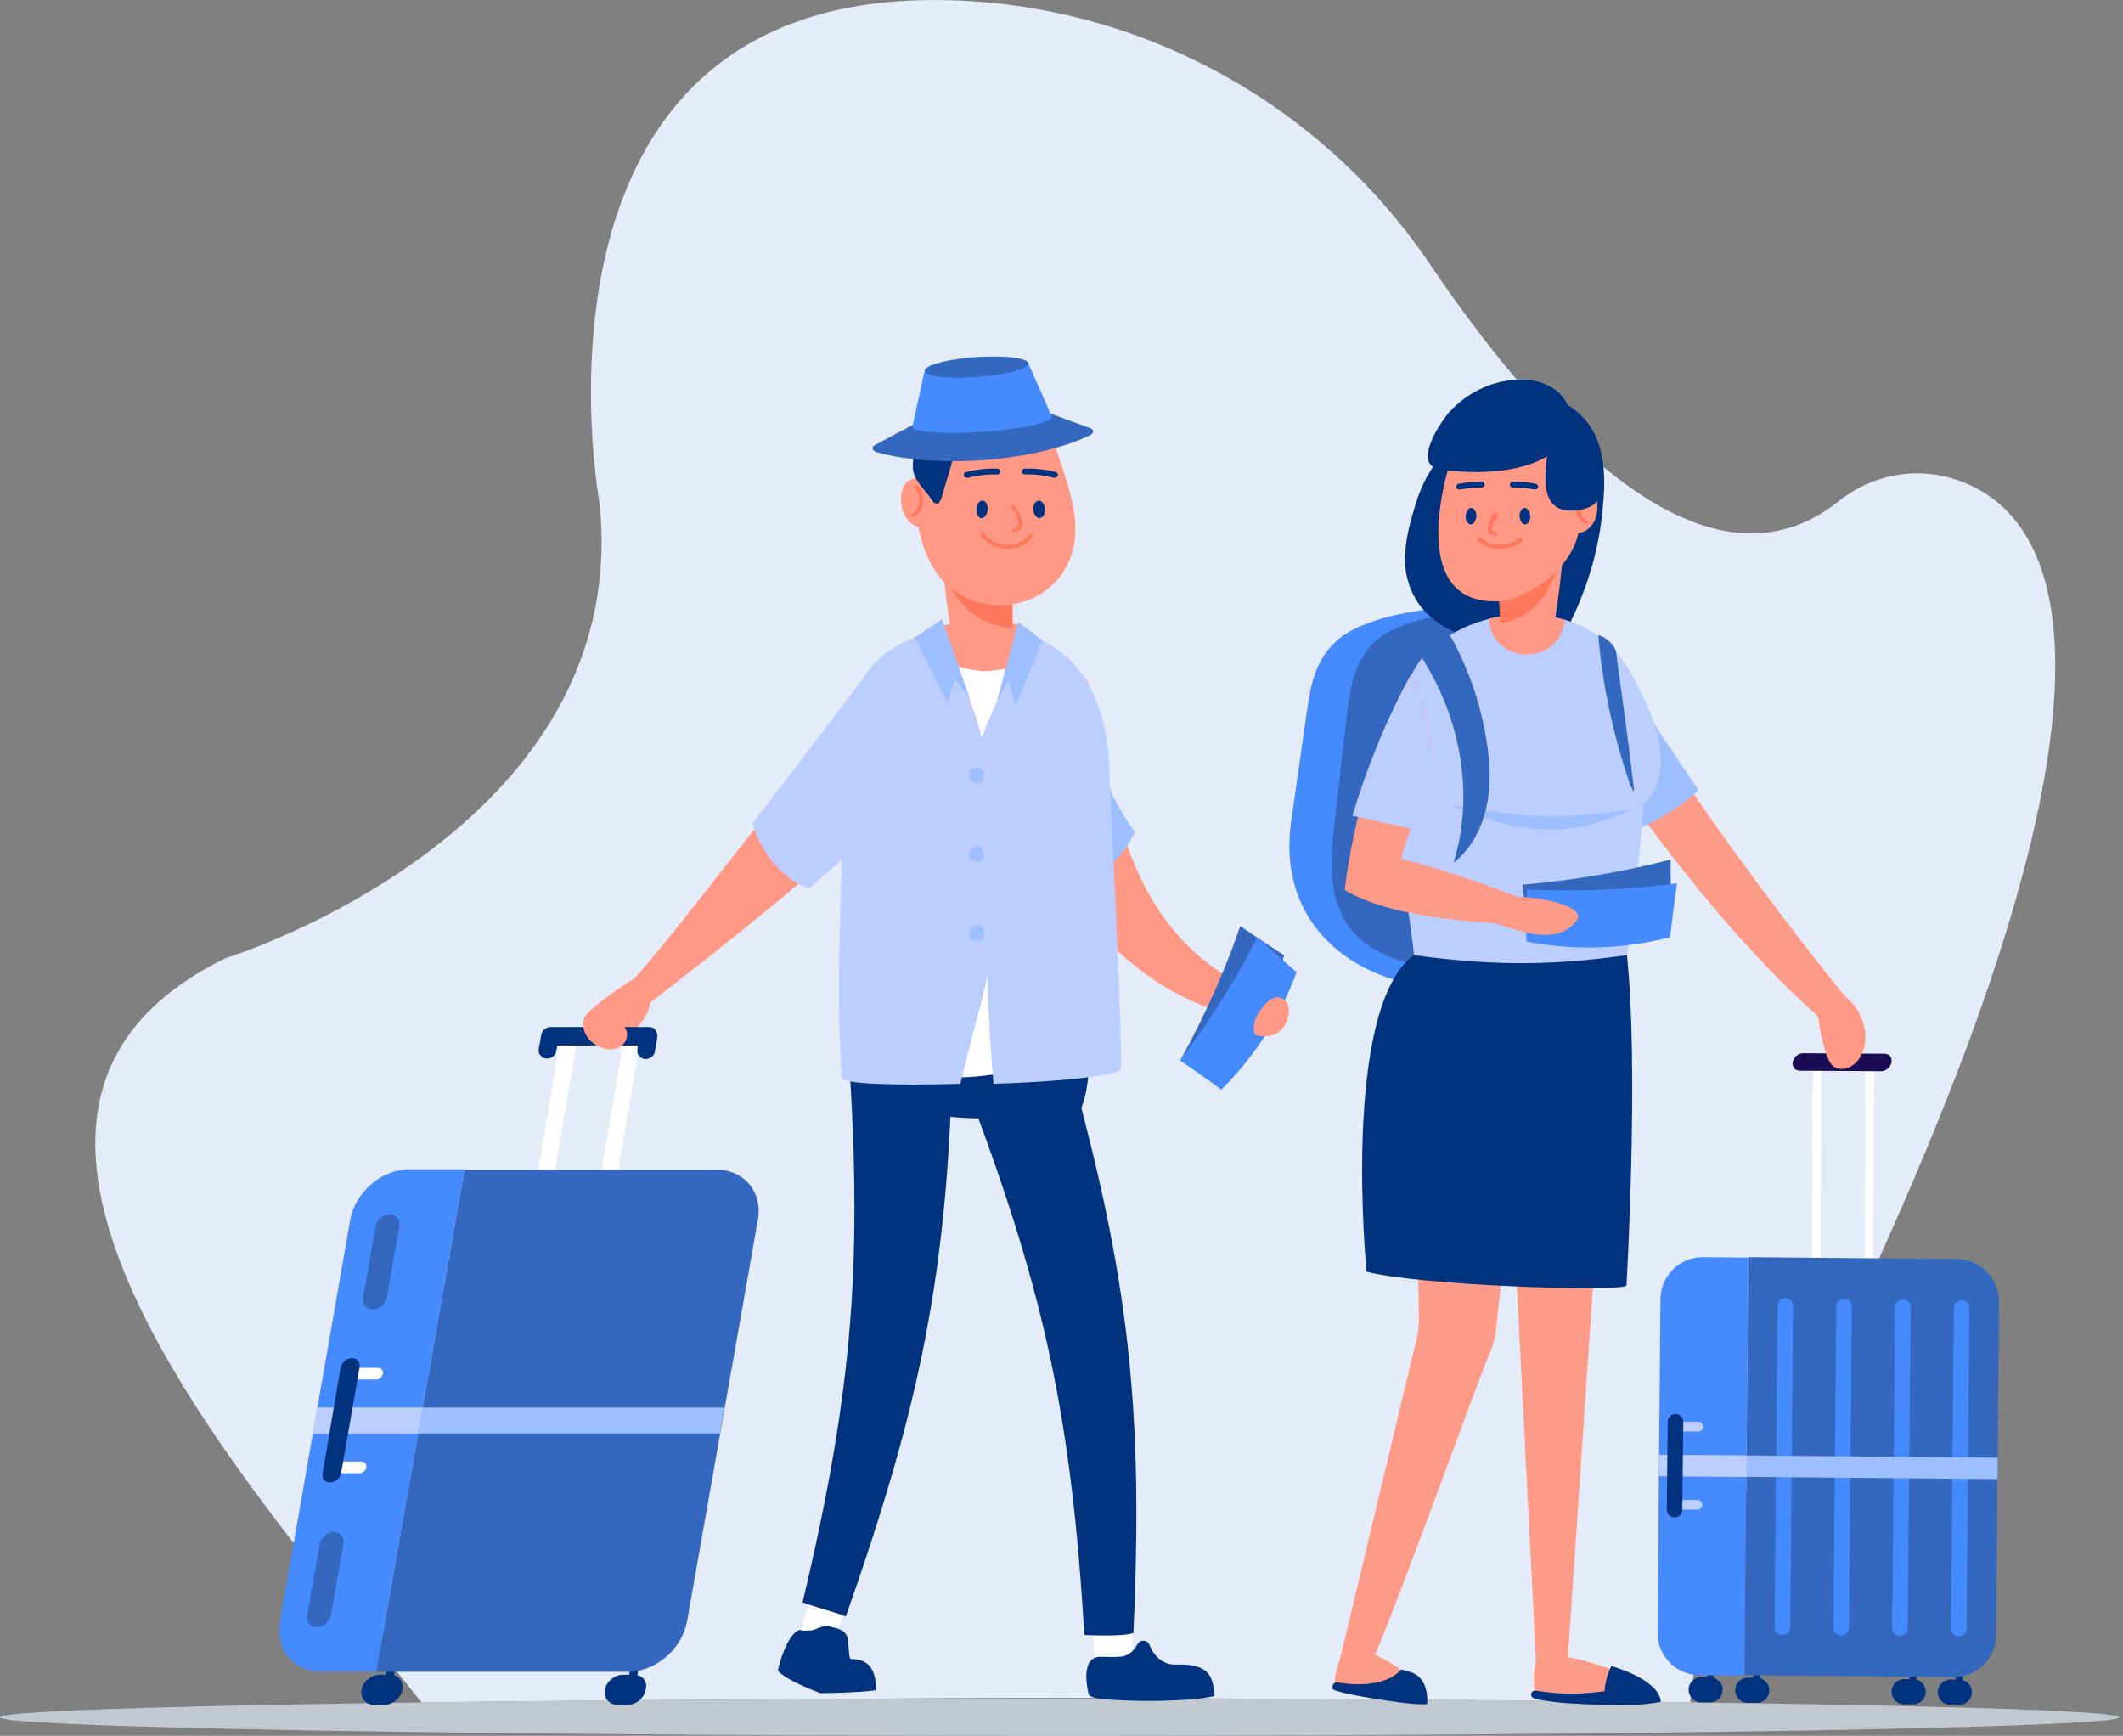 <svg width="137" height="112" viewBox="0 0 137 112" fill="none" xmlns="http://www.w3.org/2000/svg">
<rect x="0" y="0" width="137" height="112" fill="#808080" stroke="none"/>
<path d="M136.743 110.803C136.743 111.465 106.133 112.002 68.371 112.002C47.067 112.002 28.035 111.829 15.496 111.561C12.608 111.498 10.063 111.432 7.918 111.362C6.505 111.316 5.262 111.266 4.203 111.217C1.485 111.088 0 110.949 0 110.803C0 110.617 2.41 110.442 6.711 110.283C8.474 110.22 10.551 110.157 12.912 110.101C16.922 110.005 21.746 109.919 27.205 109.846C34.904 109.743 43.868 109.67 53.614 109.63C53.618 109.63 53.624 109.63 53.628 109.63C58.376 109.611 63.309 109.604 68.368 109.604C73.437 109.604 78.379 109.614 83.138 109.63C92.685 109.667 101.483 109.74 109.074 109.839C112.674 109.885 116.004 109.938 119.013 109.998C130.028 110.21 136.743 110.492 136.743 110.803Z" fill="#C2C8D0"/>
<path d="M120.312 83.266C120.312 83.266 117.296 87.313 114.281 92.867C111.629 97.751 109.597 104.292 109.074 109.836C101.483 109.736 92.685 109.667 83.138 109.627C78.478 109.581 73.516 109.554 68.369 109.554C63.234 109.554 58.282 109.581 53.628 109.627C53.622 109.627 53.618 109.627 53.615 109.627C43.869 109.663 34.904 109.74 27.205 109.842C15.938 95.774 -5.89 71.752 14.587 61.813C14.587 61.813 16.102 61.346 18.375 60.343C24.978 57.425 37.978 49.974 38.783 36.291C38.855 35.075 38.829 33.807 38.695 32.492C38.695 32.492 38.564 31.797 38.43 30.604C38.286 29.323 38.136 27.468 38.136 25.296C38.136 15.507 41.197 -0.717 61.625 0.025C73.997 0.475 85.392 6.85 92.28 17.053C99.037 27.061 109.84 39.374 118.641 32.346C120.672 30.724 123.357 30.121 125.865 30.836C132.197 32.634 139.392 41.96 120.312 83.266Z" fill="#E4EBF9"/>
<g clip-path="url(#clip0_2469_27)">
<path d="M120.349 81.272H120.882L120.944 68.74L120.38 68.709L120.349 81.272Z" fill="white"/>
<path d="M116.932 81.241H117.496L117.527 68.709L116.994 68.678L116.932 81.241Z" fill="white"/>
<path d="M122.073 68.458C122.073 68.176 121.884 67.988 121.602 67.988L116.367 67.957C116.211 67.957 116.023 68.02 115.897 68.145C115.772 68.27 115.678 68.458 115.678 68.615C115.678 68.897 115.866 69.085 116.148 69.085L121.383 69.116C121.54 69.116 121.728 69.053 121.853 68.928C121.978 68.803 122.073 68.615 122.073 68.458Z" fill="#1A0C54"/>
<path d="M126.649 108.403V107.933C126.649 107.807 126.554 107.713 126.429 107.713C126.304 107.713 126.21 107.807 126.21 107.933V108.371C126.116 108.371 125.99 108.371 125.865 108.371C125.426 108.371 125.05 108.716 125.05 109.186C125.05 109.624 125.395 110 125.865 110C125.896 110 126.429 110 126.429 110C126.868 110 127.244 109.656 127.244 109.186C127.244 108.81 126.993 108.497 126.649 108.403Z" fill="#00327D"/>
<path d="M123.671 108.371V107.901C123.671 107.776 123.577 107.682 123.452 107.682C123.326 107.682 123.232 107.776 123.232 107.901V108.34C123.138 108.34 123.013 108.34 122.887 108.34C122.448 108.34 122.072 108.685 122.072 109.155C122.072 109.593 122.417 109.969 122.887 109.969C122.919 109.969 123.452 109.969 123.452 109.969C123.89 109.969 124.267 109.625 124.267 109.155C124.267 108.779 124.016 108.465 123.671 108.371Z" fill="#00327D"/>
<path d="M113.577 108.277V107.807C113.577 107.682 113.483 107.588 113.358 107.588C113.232 107.588 113.138 107.682 113.138 107.807V108.246C113.044 108.246 112.919 108.246 112.794 108.246C112.355 108.246 111.979 108.59 111.979 109.06C111.979 109.499 112.323 109.875 112.794 109.875C112.825 109.875 113.358 109.875 113.358 109.875C113.797 109.875 114.173 109.53 114.173 109.06C114.173 108.684 113.922 108.371 113.577 108.277Z" fill="#00327D"/>
<path d="M110.568 108.246V107.776C110.568 107.651 110.474 107.557 110.349 107.557C110.223 107.557 110.129 107.651 110.129 107.776V108.215C110.035 108.215 109.91 108.215 109.784 108.215C109.345 108.215 108.969 108.559 108.969 109.029C108.969 109.468 109.314 109.844 109.784 109.844C109.816 109.844 110.349 109.844 110.349 109.844C110.787 109.844 111.164 109.499 111.164 109.029C111.195 108.684 110.913 108.371 110.568 108.246Z" fill="#00327D"/>
<path d="M109.627 108.089L112.574 108.121L112.825 81.147L109.878 81.115C108.405 81.115 107.182 82.306 107.151 83.778L106.963 105.364C106.963 106.836 108.154 108.058 109.627 108.089Z" fill="#468AFF"/>
<path d="M112.574 108.089L126.085 108.215C127.558 108.215 128.781 107.024 128.812 105.552L129 83.966C129 82.494 127.809 81.272 126.336 81.24L112.825 81.115L112.574 108.089Z" fill="#3468BF"/>
<path d="M126.398 105.583C126.68 105.583 126.9 105.364 126.9 105.082L127.088 84.405C127.088 84.123 126.868 83.904 126.586 83.904C126.304 83.904 126.085 84.123 126.085 84.405L125.896 105.113C125.896 105.364 126.116 105.583 126.398 105.583Z" fill="#468AFF"/>
<path d="M122.605 105.552C122.887 105.552 123.107 105.332 123.107 105.05L123.295 84.342C123.295 84.06 123.075 83.841 122.793 83.841C122.511 83.841 122.292 84.06 122.292 84.342L122.104 105.05C122.104 105.332 122.323 105.552 122.605 105.552Z" fill="#468AFF"/>
<path d="M118.812 105.52C119.094 105.52 119.314 105.301 119.314 105.019L119.502 84.311C119.502 84.029 119.282 83.81 119 83.81C118.718 83.81 118.499 84.029 118.499 84.311L118.311 105.019C118.311 105.301 118.53 105.52 118.812 105.52Z" fill="#468AFF"/>
<path d="M115.019 105.489C115.301 105.489 115.521 105.27 115.521 104.988L115.709 84.28C115.709 83.998 115.489 83.778 115.207 83.778C114.925 83.778 114.706 83.998 114.706 84.28L114.518 104.988C114.518 105.27 114.737 105.489 115.019 105.489Z" fill="#468AFF"/>
<path d="M107.07 93.864L107.058 95.242L128.907 95.435L128.919 94.057L107.07 93.864Z" fill="#9EBFFF"/>
<path d="M107.083 93.868L107.071 95.247L112.682 95.296L112.695 93.918L107.083 93.868Z" fill="#BCCEFF"/>
<path d="M108.248 92.362H109.596C109.753 92.362 109.909 92.237 109.909 92.049C109.909 91.892 109.784 91.736 109.596 91.736H108.248C108.091 91.736 107.935 91.861 107.935 92.049C107.935 92.237 108.06 92.362 108.248 92.362Z" fill="#BCCEFF"/>
<path d="M108.186 97.406H109.533C109.69 97.406 109.847 97.281 109.847 97.093C109.847 96.936 109.722 96.78 109.533 96.78H108.186C108.029 96.78 107.872 96.905 107.872 97.093C107.903 97.25 108.029 97.406 108.186 97.406Z" fill="#BCCEFF"/>
<path d="M108.06 97.907C108.342 97.907 108.562 97.688 108.562 97.406L108.624 91.736C108.624 91.454 108.405 91.234 108.123 91.234C107.841 91.234 107.621 91.454 107.621 91.736L107.559 97.406C107.559 97.688 107.778 97.907 108.06 97.907Z" fill="#00327D"/>
<path d="M117.37 64.323C117.59 64.072 117.903 64.009 118.185 64.009C119.094 64.072 119.909 64.886 120.254 66.077C120.411 66.61 120.442 67.267 120.223 67.831C119.815 68.897 118.875 69.21 118.311 68.803C117.652 68.395 117.057 64.698 117.37 64.323Z" fill="#FF9885"/>
<path d="M105.992 52.731C109.252 57.086 112.7 61.409 117.339 65.607C117.998 65.356 118.562 65.294 119.189 64.448C117.559 62.474 112.637 56.177 109.158 51.008C107.559 51.728 107.653 52.355 105.992 52.731Z" fill="#FE9B88"/>
<path d="M109.628 51.008C107.841 48.439 106.712 46.528 105.396 44.805C102.982 43.332 102.794 42.862 99.753 43.238C101.352 47.029 103.358 50.35 105.772 53.42C107.245 52.856 108.405 52.011 109.628 51.008Z" fill="#9EBFFF"/>
<path d="M86.462 41.171C84.863 42.455 84.581 44.241 84.331 45.933C83.986 48.282 83.672 50.601 83.327 52.95C82.356 59.624 87.34 63.258 92.418 63.665C95.365 63.884 90.569 62.944 94.048 61.848C97.747 60.689 99.283 57.65 100.129 54.893C101.133 51.603 101.728 48.282 101.916 44.93C101.979 43.677 101.979 42.393 101.164 41.265C98.844 38.163 89.315 38.884 86.462 41.171Z" fill="#468AFF"/>
<path d="M88.562 41.547C87.34 42.8 87.089 44.554 86.901 46.215C86.65 48.502 86.368 50.82 86.117 53.107C85.867 55.237 85.678 57.524 86.807 59.435C88.186 61.722 91.697 62.913 94.393 61.848C97.246 60.689 98.437 57.712 99.095 54.987C99.879 51.76 100.349 48.502 100.474 45.212C100.537 43.99 100.537 42.706 99.879 41.609C98.123 38.571 90.757 39.291 88.562 41.547Z" fill="#3468BF"/>
<path d="M91.352 32.524C91.76 31.177 92.418 29.955 93.421 29.047C94.142 28.389 94.863 28.264 95.741 28.107C96.274 27.386 96.744 26.854 97.59 26.384C98.594 25.851 100.286 25.569 101.227 26.164C103.233 27.449 103.578 29.548 103.515 31.553C103.358 35.25 102.418 38.226 100.694 41.422C100.6 41.578 99.377 41.547 99.158 41.547C98.562 41.516 98.029 41.578 97.496 41.547C96.399 41.484 95.459 41.453 94.456 41.046C92.7 40.325 91.352 39.354 90.82 37.349C90.412 35.782 90.882 34.059 91.352 32.524Z" fill="#00327D"/>
<path d="M92.261 41.954C94.581 39.824 98.374 38.978 101.603 40.2C103.108 40.764 104.267 41.829 105.051 43.113C106.054 44.774 107.089 46.967 107.183 48.878C107.245 49.974 106.869 51.165 106.054 51.98C105.803 55.833 104.926 62.099 104.832 62.882C104.738 63.759 91.29 62.976 91.29 62.381C91.227 58.59 87.779 46.058 92.261 41.954Z" fill="#BCCEFF"/>
<path d="M96.085 39.918C96.085 39.949 96.085 39.949 96.085 39.98C96.273 42.769 100.349 43.05 100.913 40.325C100.944 40.231 100.944 40.106 100.976 40.012C99.346 39.51 97.653 39.542 96.085 39.918Z" fill="#FF9885"/>
<path d="M96.838 40.262C96.775 39.73 96.712 37.161 96.712 36.409L100.944 34.466C100.882 36.064 100.599 38.414 100.349 39.98C100.317 40.2 99.816 40.701 99.251 41.202C98.374 41.985 96.963 41.453 96.838 40.294V40.262Z" fill="#FF9885"/>
<path d="M99.565 35.218C98.437 35.782 96.713 36.127 96.713 36.127C96.713 36.691 96.681 37.223 96.713 38.163C96.713 38.32 96.807 39.918 96.838 40.2C97.34 40.137 97.81 39.98 98.249 39.73C99.314 39.135 100.004 38.069 100.474 36.754C100.537 35.908 100.537 35.563 100.568 34.78C100.255 34.936 99.91 35.093 99.565 35.218Z" fill="#FF785E"/>
<path d="M101.885 29.078C101.853 28.89 101.822 28.702 101.791 28.545C101.54 27.355 101.038 27.417 99.753 26.854C98.875 26.477 97.841 26.603 96.932 26.854C96.65 26.916 96.399 27.01 96.148 27.104C95.584 27.323 94.988 27.355 94.393 27.292C93.954 27.229 94.236 28.201 94.017 28.608C93.421 29.83 90.474 39.197 96.838 38.79C97.998 38.727 101.885 36.973 101.979 33.464C101.947 31.991 102.136 30.519 101.885 29.078Z" fill="#FF9885"/>
<path d="M98.75 33.276C98.781 33.558 98.624 33.809 98.436 33.84C98.248 33.84 98.091 33.62 98.06 33.339C98.029 33.057 98.186 32.806 98.374 32.775C98.562 32.743 98.719 32.994 98.75 33.276Z" fill="#00327D"/>
<path d="M94.581 33.276C94.549 33.558 94.706 33.809 94.894 33.84C95.082 33.84 95.239 33.62 95.27 33.339C95.302 33.057 95.145 32.806 94.957 32.775C94.769 32.743 94.612 32.994 94.581 33.276Z" fill="#00327D"/>
<path d="M94.173 31.584C94.079 31.584 93.985 31.522 93.985 31.428C93.954 31.334 94.048 31.208 94.142 31.208C94.518 31.146 95.051 31.083 95.615 31.083C95.709 31.083 95.803 31.177 95.803 31.271C95.803 31.365 95.709 31.459 95.615 31.459C95.114 31.459 94.581 31.522 94.205 31.584C94.173 31.584 94.173 31.584 94.173 31.584Z" fill="#00327D"/>
<path d="M99.063 31.584H99.032C98.687 31.521 98.154 31.459 97.621 31.459C97.527 31.459 97.433 31.365 97.433 31.271C97.433 31.177 97.527 31.083 97.621 31.083C98.185 31.052 98.718 31.145 99.094 31.208C99.189 31.239 99.283 31.334 99.251 31.427C99.251 31.521 99.157 31.584 99.063 31.584Z" fill="#00327D"/>
<path d="M96.493 34.56C96.242 34.56 96.117 34.435 96.054 34.341C95.866 33.965 96.305 33.276 96.399 33.151C96.43 33.088 96.524 33.088 96.587 33.119C96.65 33.151 96.65 33.245 96.618 33.307C96.43 33.589 96.211 34.059 96.305 34.247C96.305 34.278 96.336 34.341 96.524 34.341C96.587 34.341 96.65 34.404 96.65 34.466C96.65 34.529 96.556 34.56 96.493 34.56Z" fill="#FF785E"/>
<path d="M101.697 34.341C101.854 34.529 103.202 34.184 103.076 32.492C102.982 31.333 102.042 31.271 101.603 31.741C100.882 32.492 101.195 33.777 101.697 34.341Z" fill="#FF9885"/>
<path d="M102.355 33.808H102.324C102.073 33.714 101.854 33.495 101.76 33.15C101.666 32.774 101.728 32.242 102.073 31.866C102.136 31.803 102.198 31.803 102.261 31.866C102.324 31.928 102.324 31.991 102.261 32.054C101.979 32.336 101.948 32.774 102.01 33.088C102.073 33.338 102.199 33.526 102.387 33.558C102.449 33.589 102.481 33.652 102.481 33.714C102.449 33.777 102.418 33.808 102.355 33.808Z" fill="#FF785E"/>
<path d="M96.744 35.406C96.243 35.406 95.741 35.249 95.396 34.905C95.333 34.842 95.333 34.78 95.396 34.717C95.459 34.654 95.522 34.654 95.584 34.717C96.148 35.281 97.308 35.281 98.061 34.717C98.123 34.686 98.186 34.686 98.249 34.748C98.28 34.811 98.28 34.874 98.217 34.936C97.778 35.249 97.246 35.406 96.744 35.406Z" fill="#FF785E"/>
<path d="M99.879 29.046C99.722 30.488 99.157 33.37 101.947 32.9C103.107 32.712 103.389 31.991 103.358 31.427C103.295 30.268 102.95 29.673 102.48 28.639C102.135 27.919 100.944 26.384 100.098 27.073C99.189 27.825 100.035 27.668 99.879 29.046Z" fill="#00327D"/>
<path d="M93.515 26.603C94.612 25.381 96.18 24.598 97.809 24.504C98.781 24.441 99.847 24.66 100.568 25.318C101.164 25.851 101.446 26.697 101.352 27.48C101.32 27.731 101.32 28.013 101.164 28.232C99.22 31.083 93.829 30.456 92.857 30.268C91.133 29.924 92.982 27.198 93.515 26.603Z" fill="#00327D"/>
<path d="M93.609 51.916C97.496 53.671 101.164 54.297 105.208 52.23C100.945 52.856 98.531 52.856 93.609 51.916Z" fill="#9EBFFF"/>
<path d="M93.797 55.676C94.926 54.799 95.616 53.452 95.929 52.042C96.243 50.632 96.148 49.191 95.929 47.781C95.522 45.275 94.675 42.862 93.39 40.669C92.638 41.045 92.105 41.641 91.728 42.392C94.236 46.309 95.177 51.227 93.797 55.676Z" fill="#3468BF"/>
<path d="M105.458 51.102C104.957 46.653 104.33 42.612 104.299 42.111C104.236 41.641 103.609 41.077 103.139 40.983C103.389 44.053 104.079 47.343 105.082 50.288C105.208 50.726 105.239 50.726 105.458 51.102Z" fill="#3468BF"/>
<path d="M104.173 62.631L96.901 63.633L99.126 107.306C99.315 107.901 101.478 108.903 101.634 108.089L101.164 107.118L104.173 62.631Z" fill="#FE9B88"/>
<path d="M96.556 85.657C96.87 82.525 97.904 74.567 98.656 67.832C96.211 67.644 93.578 66.61 90.882 67.111C91.321 72.656 91.509 81.867 91.572 85.031C91.572 85.532 91.509 86.034 91.384 86.535C90.725 89.198 86.556 106.773 86.494 106.93C86.776 106.93 88.092 107.306 88.469 107.431C91.039 101.259 95.114 89.73 96.117 87.349C96.368 86.817 96.493 86.253 96.556 85.657Z" fill="#FE9B88"/>
<path d="M104.957 82.963C104.142 83.371 91.54 82.932 88.186 82.055C88.186 82.055 86.525 65.169 91.227 61.628C95.678 62.224 99.534 62.412 104.988 61.628C105.772 69.022 104.957 82.963 104.957 82.963Z" fill="#00327D"/>
<path d="M88.813 106.804C89.785 107.274 90.945 107.964 91.447 108.935C91.352 108.904 91.008 109.091 90.914 109.123C89.409 109.248 87.653 109.185 86.18 108.747C85.992 108.308 86.494 106.898 86.682 106.491C86.995 106.617 87.089 107.149 87.371 107.024C87.685 106.898 87.967 106.742 88.28 106.742C88.469 106.711 88.657 106.742 88.813 106.804Z" fill="#FE9B88"/>
<path d="M90.443 107.713C89.879 108.339 88.625 108.935 86.337 108.559C86.148 108.527 85.992 108.653 85.992 108.841C85.992 108.903 85.992 108.966 85.992 108.966C85.992 109.091 87.34 109.405 89.032 109.655C90.6 109.906 91.885 110.031 92.073 109.937C92.104 109.937 92.104 109.937 92.104 109.937C92.136 109.436 92.073 108.245 91.07 107.901C90.913 107.87 90.443 107.713 90.443 107.713Z" fill="#00327D"/>
<path d="M105.96 108.653C103.923 107.494 101.572 106.867 99.283 106.617C99.064 107.4 98.844 108.308 99.095 109.342L99.503 109.374C101.916 109.844 104.393 109.875 106.775 109.468C106.681 109.092 106.305 108.841 105.96 108.653Z" fill="#FE9B88"/>
<path d="M103.985 107.494C103.734 107.995 103.578 108.559 103.546 109.123C102.825 109.217 102.104 109.279 101.352 109.279C100.694 109.279 100.035 109.217 99.377 109.123C99.283 109.123 99.189 109.091 99.095 109.091C98.907 109.06 98.782 109.217 98.813 109.405C98.876 109.655 99.471 109.687 99.628 109.718C100.192 109.812 100.756 109.875 101.321 109.906C102.731 110 104.142 110.031 105.553 110C106.085 109.969 106.65 109.906 107.151 109.812C107.151 109.812 107.151 109.812 107.183 109.812C107.057 108.371 104.173 107.556 103.985 107.494Z" fill="#00327D"/>
<path d="M107.841 58.934C107.809 57.775 107.809 56.616 107.809 55.456C105.082 56.177 101.853 56.772 98.249 57.086C98.343 57.9 98.499 59.059 98.656 60.438C101.759 60.626 104.925 60.124 107.841 58.934Z" fill="#3468BF"/>
<path d="M107.778 60.469C107.904 59.31 108.06 58.151 108.217 56.992C105.427 57.368 102.136 57.556 98.531 57.399C98.531 58.214 98.499 59.404 98.499 60.751C101.572 61.346 104.769 61.252 107.778 60.469Z" fill="#468AFF"/>
<path d="M97.277 57.9L96.493 59.561C98.092 60.124 100.568 61.033 101.759 59.373C102.449 58.37 98.499 57.681 97.277 57.9Z" fill="#FE9B88"/>
<path d="M91.039 43.552C91.665 44.335 92.449 48 92.449 49.003C92.293 50.475 91.415 52.011 90.412 55.425C93.045 56.021 96.274 57.242 97.904 57.838C97.966 58.558 97.089 59.498 97.089 59.655C96.462 59.467 90.224 59.467 86.775 57.43C87.277 53.076 88.938 47.217 91.039 43.552Z" fill="#FE9B88"/>
<path d="M91.133 53.483C91.76 51.979 92.356 50.037 92.45 49.034C92.45 48.032 91.666 44.366 91.039 43.583C89.691 45.933 88.249 49.347 87.277 52.637C88.563 52.919 89.848 53.201 91.133 53.483Z" fill="#BCCEFF"/>
<path d="M37.874 65.419C38.501 64.73 42.106 62.036 42.294 62.819L41.981 64.636C41.73 66.077 40.476 67.142 39.003 67.08H38.971C38.062 67.049 37.216 66.171 37.874 65.419Z" fill="#FF9885"/>
<path d="M40.288 66.892L38.783 75.726H39.849L41.354 66.892H40.288Z" fill="white"/>
<path d="M34.708 75.726H35.774L37.279 66.892H36.181L34.708 75.726Z" fill="white"/>
<path d="M42.294 66.453C42.2 66.328 42.043 66.265 41.886 66.265H35.523C35.241 66.265 34.99 66.484 34.927 66.766L34.771 67.675C34.739 67.832 34.771 67.988 34.896 68.114C34.99 68.239 35.147 68.302 35.303 68.302C35.586 68.302 35.868 68.082 35.899 67.8L35.962 67.456H41.165L41.134 67.706C41.103 67.863 41.134 68.019 41.259 68.145C41.353 68.27 41.51 68.333 41.667 68.333C41.949 68.333 42.231 68.114 42.263 67.832L42.419 66.923C42.419 66.735 42.388 66.578 42.294 66.453Z" fill="#00327D"/>
<path d="M41.134 108.089L41.228 107.525C41.26 107.368 41.166 107.274 41.009 107.274C40.852 107.274 40.727 107.4 40.695 107.525L40.601 108.058C40.476 108.058 40.35 108.058 40.194 108.058C39.661 108.058 39.128 108.496 39.034 109.029C38.94 109.561 39.316 110 39.849 110C39.912 110 40.507 110 40.507 110C41.04 110 41.573 109.561 41.667 109.029C41.792 108.559 41.542 108.183 41.134 108.089Z" fill="#00327D"/>
<path d="M25.429 108.089L25.523 107.525C25.555 107.368 25.46 107.274 25.304 107.274C25.147 107.274 25.022 107.4 24.99 107.525L24.896 108.058C24.771 108.058 24.645 108.058 24.489 108.058C23.956 108.058 23.423 108.496 23.329 109.029C23.235 109.561 23.611 110 24.144 110C24.207 110 24.802 110 24.802 110C25.335 110 25.868 109.561 25.962 109.029C26.056 108.559 25.805 108.183 25.429 108.089Z" fill="#00327D"/>
<path d="M20.727 107.87H24.27L29.975 75.444H26.432C24.646 75.444 22.953 76.885 22.608 78.671L18.063 104.643C17.749 106.428 18.941 107.87 20.727 107.87Z" fill="#468AFF"/>
<path d="M24.27 107.87H40.507C42.294 107.87 43.987 106.428 44.332 104.643L48.908 78.703C49.222 76.917 48.031 75.476 46.244 75.476H29.975L24.27 107.87Z" fill="#3468BF"/>
<path d="M20.194 92.487H46.463L46.745 90.827H20.477L20.194 92.487Z" fill="#9EBFFF"/>
<path d="M20.194 92.487H26.965L27.247 90.827H20.477L20.194 92.487Z" fill="#BCCEFF"/>
<path d="M22.64 89.01H24.27C24.458 89.01 24.677 88.853 24.708 88.634C24.74 88.446 24.614 88.258 24.395 88.258H22.765C22.577 88.258 22.357 88.415 22.326 88.634C22.295 88.853 22.42 89.01 22.64 89.01Z" fill="white"/>
<path d="M21.574 95.056H23.204C23.392 95.056 23.611 94.899 23.642 94.68C23.674 94.492 23.549 94.304 23.329 94.304H21.699C21.511 94.304 21.291 94.461 21.26 94.68C21.229 94.868 21.354 95.056 21.574 95.056Z" fill="white"/>
<path d="M21.291 95.651C21.636 95.651 21.95 95.37 22.012 95.056L23.204 88.227C23.266 87.882 23.047 87.631 22.702 87.631C22.357 87.631 22.044 87.913 21.981 88.227L20.821 95.056C20.759 95.401 20.978 95.651 21.291 95.651Z" fill="#00327D"/>
<path d="M24.05 84.498C24.458 84.498 24.865 84.154 24.959 83.746L25.774 79.11C25.837 78.703 25.555 78.358 25.147 78.358C24.74 78.358 24.332 78.703 24.238 79.11L23.423 83.746C23.361 84.154 23.643 84.498 24.05 84.498Z" fill="#3468BF"/>
<path d="M20.445 104.988C20.853 104.988 21.26 104.643 21.354 104.236L22.169 99.599C22.232 99.192 21.95 98.847 21.543 98.847C21.135 98.847 20.727 99.192 20.633 99.599L19.818 104.236C19.724 104.643 20.006 104.988 20.445 104.988Z" fill="#3468BF"/>
<path d="M38.689 65.419C38.376 65.356 38 65.388 37.812 65.576C37.655 65.732 37.623 65.92 37.623 66.108C37.655 66.735 38.094 67.33 38.783 67.581C39.097 67.706 39.473 67.769 39.786 67.643C40.413 67.424 40.602 66.797 40.382 66.39C40.1 65.952 39.285 65.544 38.689 65.419Z" fill="#FF9885"/>
<path d="M73.108 107.337L72.92 99.097C72.826 98.439 69.691 98.439 69.785 99.097L70.726 107.431C71.07 108.715 73.139 108.151 73.108 107.337Z" fill="white"/>
<path d="M53.611 106.335L56.401 98.878C56.62 98.252 53.767 98.408 53.548 99.035L51.479 105.833C51.166 107.118 53.234 107.055 53.611 106.335Z" fill="white"/>
<path d="M78.374 109.436C78.28 108.058 77.967 107.337 75.835 107.4C75.083 107.431 74.425 106.836 74.174 106.115C74.049 105.802 73.61 105.771 73.422 106.053C73.139 106.554 72.826 106.867 72.23 106.899C71.823 106.93 71.384 106.899 70.977 106.899C69.848 106.93 70.067 108.59 70.256 109.311C70.318 109.53 70.882 109.593 71.039 109.593C71.572 109.687 72.136 109.687 72.669 109.718C74.049 109.781 75.428 109.749 76.776 109.655C77.34 109.624 77.873 109.53 78.374 109.436Z" fill="#00327D"/>
<path d="M51.447 105.238C51.635 105.113 51.698 105.207 51.792 105.207C52.105 105.207 52.356 105.238 52.638 105.113C52.983 104.987 53.203 104.862 53.579 104.956C54.049 105.081 54.645 105.144 54.739 105.865C54.739 105.865 54.77 106.899 54.864 107.024C54.927 107.055 55.084 107.024 55.146 107.055C56.275 107.149 56.526 108.026 56.526 109.06C56.463 109.06 56.557 109.06 56.494 109.06C55.554 109.217 52.952 109.248 52.952 109.248C52.952 109.248 50.852 108.496 50.193 107.807C50.162 107.776 50.225 107.776 50.225 107.682C50.381 106.961 50.82 105.645 51.447 105.238Z" fill="#00327D"/>
<path d="M64.77 40.513C66.369 41.202 68.783 41.922 70.225 44.053C71.76 51.133 72.45 58.965 79.378 63.132C79.848 63.289 82.293 64.291 82.513 64.448C82.889 64.698 82.513 65.137 82.387 65.607C82.231 66.171 81.854 66.578 77.466 64.824C69.566 61.66 63.203 51.039 64.77 40.513Z" fill="#FF9885"/>
<path d="M70.883 49.003C71.384 50.663 72.199 52.261 73.234 53.671C72.575 55.237 71.165 56.428 69.535 56.992C69.159 54.924 68.971 52.95 69.127 50.851C69.159 50.381 69.221 49.911 69.472 49.504C69.723 49.066 70.444 48.878 70.883 49.003Z" fill="#9EBFFF"/>
<path d="M51.792 103.39C52.733 103.734 53.673 103.953 54.582 104.298C59.379 90.67 61.197 82.086 61.479 67.549C59.222 67.267 56.933 67.017 54.676 66.735C55.711 81.083 55.115 89.417 51.792 103.39Z" fill="#00327D"/>
<path d="M69.973 105.489C70.977 105.551 72.763 105.551 73.139 105.363C73.798 90.921 72.857 82.368 68.939 68.395C66.682 68.772 64.425 69.179 62.168 69.586C67.309 82.995 69.127 91.14 69.973 105.489Z" fill="#00327D"/>
<path d="M55.209 70.776C54.52 68.74 54.52 66.046 54.896 64.354C59.598 63.821 65.46 63.069 70.162 63.633C70.193 65.858 70.632 69.335 69.786 71.466C69.409 71.466 63.14 73.439 55.209 70.776Z" fill="#00327D"/>
<path d="M69.002 66.766C69.002 68.709 62.325 70.275 59.002 69.116C56.149 68.113 58.438 66.766 58.438 64.793C58.438 62.85 60.883 61.284 63.923 61.284C66.964 61.284 69.002 64.824 69.002 66.766Z" fill="white"/>
<path d="M56.87 43.27C52.168 48.752 43.736 60.125 40.821 63.258C41.166 64.48 40.695 64.198 41.793 64.824C53.14 56.021 59.221 51.102 64.112 41.923C60.852 41.86 59.66 41.547 56.87 43.27Z" fill="#FF9885"/>
<path d="M56.087 43.27L48.563 53.138C49.159 55.112 50.413 56.584 52.168 57.367C53.736 55.989 55.24 54.736 56.87 53.044C56.62 50.256 56.369 46.089 56.087 43.27Z" fill="#BCCEFF"/>
<path d="M71.604 50.256C71.604 46.403 70.412 43.051 67.654 41.547C64.174 39.636 58.783 40.325 56.494 42.737C54.676 44.648 54.864 47.656 54.645 50.288C54.206 55.739 53.955 65.513 54.331 69.555C54.363 69.931 57.56 70.056 61.98 69.931C62.482 67.612 63.265 65.2 63.736 62.882C63.704 65.2 64.112 69.931 64.112 69.931C68.344 69.805 72.293 69.398 72.325 68.96C72.481 67.706 71.604 50.256 71.604 50.256Z" fill="#BCCEFF"/>
<path d="M60.789 40.356C61.479 42.612 62.544 44.868 63.328 47.405C63.642 46.528 65.428 41.86 65.867 40.356C64.394 39.98 62.294 40.074 60.789 40.356Z" fill="#FF9885"/>
<path d="M61.73 42.956C62.325 44.46 62.952 46.027 63.359 47.593C63.673 46.716 64.331 45.243 64.331 45.243C64.331 45.243 64.676 44.241 65.021 43.113C64.488 43.239 63.955 43.301 63.391 43.301C62.827 43.239 62.262 43.145 61.73 42.956Z" fill="white"/>
<path d="M65.303 40.92C65.428 40.387 65.178 36.91 65.178 36.127L60.664 34.09C60.726 35.782 61.04 38.884 61.353 40.544C61.573 41.515 64.927 42.455 65.303 40.92C65.303 40.951 65.303 40.951 65.303 40.92Z" fill="#FF9885"/>
<path d="M60.695 34.09L65.209 36.127L65.334 36.221C65.334 37.035 65.365 40.387 65.334 40.544C64.739 40.481 63.955 40.262 63.422 40.011C62.2 39.385 61.353 38.226 60.852 36.847C60.758 35.876 60.726 34.936 60.695 34.09Z" fill="#FF785E"/>
<path d="M59.347 27.543C59.379 27.323 59.41 27.136 59.472 26.948C59.755 25.6 60.288 24.692 61.667 24.065C62.607 23.627 63.704 23.752 64.676 24.034C64.958 24.128 67.466 25.82 67.497 26.07C67.748 29.047 69.974 32.43 69.253 35.406C68.438 38.821 64.425 40.074 61.604 38.132C58.689 36.096 58.814 31.052 59.284 27.95C59.316 27.794 59.316 27.668 59.347 27.543Z" fill="#FF9885"/>
<path d="M63.014 32.837C62.983 33.151 63.14 33.433 63.328 33.433C63.516 33.433 63.704 33.213 63.735 32.9C63.767 32.587 63.61 32.305 63.422 32.305C63.202 32.274 63.046 32.524 63.014 32.837Z" fill="#00327D"/>
<path d="M62.388 30.832C62.293 30.832 62.231 30.77 62.199 30.676C62.168 30.582 62.231 30.456 62.356 30.456C62.764 30.362 63.422 30.206 64.362 30.237C64.456 30.237 64.55 30.331 64.55 30.425C64.55 30.519 64.456 30.613 64.362 30.613C63.485 30.582 62.826 30.738 62.45 30.832C62.419 30.832 62.419 30.832 62.388 30.832Z" fill="#00327D"/>
<path d="M67.434 32.837C67.466 33.151 67.309 33.401 67.09 33.433C66.902 33.433 66.714 33.213 66.682 32.9C66.651 32.587 66.808 32.336 67.027 32.305C67.215 32.274 67.403 32.524 67.434 32.837Z" fill="#00327D"/>
<path d="M68.061 30.832H68.03C67.654 30.738 66.996 30.582 66.118 30.613C66.024 30.613 65.93 30.519 65.93 30.425C65.93 30.331 66.024 30.237 66.118 30.237C67.058 30.206 67.748 30.362 68.124 30.456C68.218 30.488 68.281 30.582 68.281 30.676C68.218 30.77 68.124 30.832 68.061 30.832Z" fill="#00327D"/>
<path d="M59.629 33.965C59.441 34.185 58.03 33.809 58.156 31.992C58.25 30.77 59.253 30.676 59.723 31.177C60.475 31.992 60.131 33.339 59.629 33.965Z" fill="#FF9885"/>
<path d="M58.908 33.37C58.845 33.37 58.814 33.339 58.783 33.276C58.751 33.214 58.814 33.151 58.877 33.12C59.065 33.057 59.222 32.869 59.284 32.618C59.378 32.274 59.316 31.804 59.033 31.491C59.002 31.428 59.002 31.365 59.033 31.334C59.096 31.303 59.159 31.303 59.19 31.334C59.566 31.71 59.629 32.274 59.504 32.681C59.41 33.026 59.19 33.276 58.94 33.37H58.908Z" fill="#FF785E"/>
<path d="M65.021 35.406C64.268 35.406 63.641 35.062 63.265 34.466C63.234 34.404 63.234 34.341 63.297 34.31C63.359 34.278 63.422 34.278 63.453 34.341C63.923 35.062 64.613 35.156 64.989 35.156C65.585 35.156 66.149 34.905 66.431 34.498C66.463 34.435 66.557 34.435 66.588 34.466C66.651 34.498 66.651 34.592 66.619 34.623C66.337 35.124 65.679 35.406 65.021 35.406Z" fill="#FF785E"/>
<path d="M61.635 28.358C61.635 29.611 61.071 30.927 60.758 32.117C60.695 32.274 60.632 32.493 60.444 32.493C60.287 32.493 60.193 32.368 60.131 32.242C59.66 31.553 58.877 30.927 58.908 30.081C58.908 29.705 59.002 27.794 59.284 27.606C59.598 27.386 59.974 27.261 60.35 27.198C60.883 27.136 61.635 28.044 61.635 28.358Z" fill="#00327D"/>
<path d="M65.397 34.31C65.334 34.31 65.272 34.279 65.272 34.216C65.272 34.153 65.303 34.091 65.366 34.091C65.554 34.059 65.679 33.997 65.71 33.903C65.836 33.59 65.428 32.963 65.272 32.744C65.24 32.681 65.24 32.618 65.303 32.587C65.366 32.556 65.428 32.556 65.46 32.618C65.522 32.712 66.149 33.527 65.93 34.028C65.898 34.153 65.71 34.279 65.397 34.31C65.428 34.31 65.428 34.31 65.397 34.31Z" fill="#FF785E"/>
<path d="M67.058 26.415C65.742 26.384 61.384 26.384 60.663 26.446C60.35 26.634 60.13 26.76 60.068 26.791C58.877 27.449 57.623 28.076 56.432 28.733C56.212 28.859 56.306 29.078 56.557 29.172C60.444 30.268 66.776 29.799 70.35 28.076C70.569 27.95 70.632 27.731 70.381 27.637L67.058 26.415Z" fill="#3468BF"/>
<path d="M66.337 23.407C65.397 22.687 60.601 23 59.691 23.815C59.691 23.815 58.877 27.511 58.877 27.543C58.908 27.887 60.977 28.044 63.453 27.856C65.804 27.699 67.716 27.292 67.873 26.948C67.936 26.948 66.337 23.407 66.337 23.407Z" fill="#468AFF"/>
<path d="M66.369 23.439C66.4 23.783 64.958 24.191 63.109 24.316C61.228 24.473 59.723 24.285 59.692 23.94C59.661 23.595 61.102 23.188 62.952 23.063C64.802 22.906 66.306 23.094 66.369 23.439Z" fill="#3468BF"/>
<path d="M60.789 39.949L59.034 41.139L61.165 45.369L61.604 43.771L62.576 45.055L60.789 39.949Z" fill="#9EBFFF"/>
<path d="M65.71 40.137L67.278 41.327L65.522 45.557L65.083 43.959L64.331 45.243L65.71 40.137Z" fill="#9EBFFF"/>
<path d="M63.077 49.536C63.359 49.567 63.547 49.786 63.516 50.068C63.485 50.35 63.265 50.538 62.983 50.507C62.701 50.475 62.513 50.256 62.544 49.974C62.576 49.724 62.827 49.536 63.077 49.536Z" fill="#9EBFFF"/>
<path d="M63.077 54.642C63.359 54.673 63.547 54.893 63.516 55.175C63.485 55.457 63.265 55.645 62.983 55.613C62.701 55.582 62.513 55.363 62.544 55.081C62.576 54.83 62.827 54.611 63.077 54.642Z" fill="#9EBFFF"/>
<path d="M63.077 59.717C63.359 59.749 63.547 59.968 63.516 60.25C63.485 60.532 63.265 60.72 62.983 60.688C62.701 60.657 62.513 60.438 62.544 60.156C62.576 59.905 62.827 59.717 63.077 59.717Z" fill="#9EBFFF"/>
<path d="M82.857 61.628C81.917 61.033 80.976 60.406 80.036 59.748C79.158 62.318 77.904 65.262 76.211 68.333C76.901 68.677 77.936 69.21 79.127 69.805C80.976 67.424 82.261 64.605 82.857 61.628Z" fill="#3468BF"/>
<path d="M83.672 62.725C82.826 62.004 81.98 61.252 81.133 60.469C79.911 62.913 78.249 65.638 76.149 68.427C76.807 68.865 77.748 69.523 78.813 70.306C80.976 68.176 82.638 65.544 83.672 62.725Z" fill="#468AFF"/>
<path d="M81.165 65.451C80.914 65.858 80.726 66.735 81.165 66.829C83.108 67.174 83.328 65.169 83.108 64.824C82.607 63.916 81.76 64.417 81.165 65.451Z" fill="#FF9885"/>
</g>
<defs>
<clipPath id="clip0_2469_27">
<rect width="111" height="87" fill="white" transform="translate(18 23)"/>
</clipPath>
</defs>
</svg>
